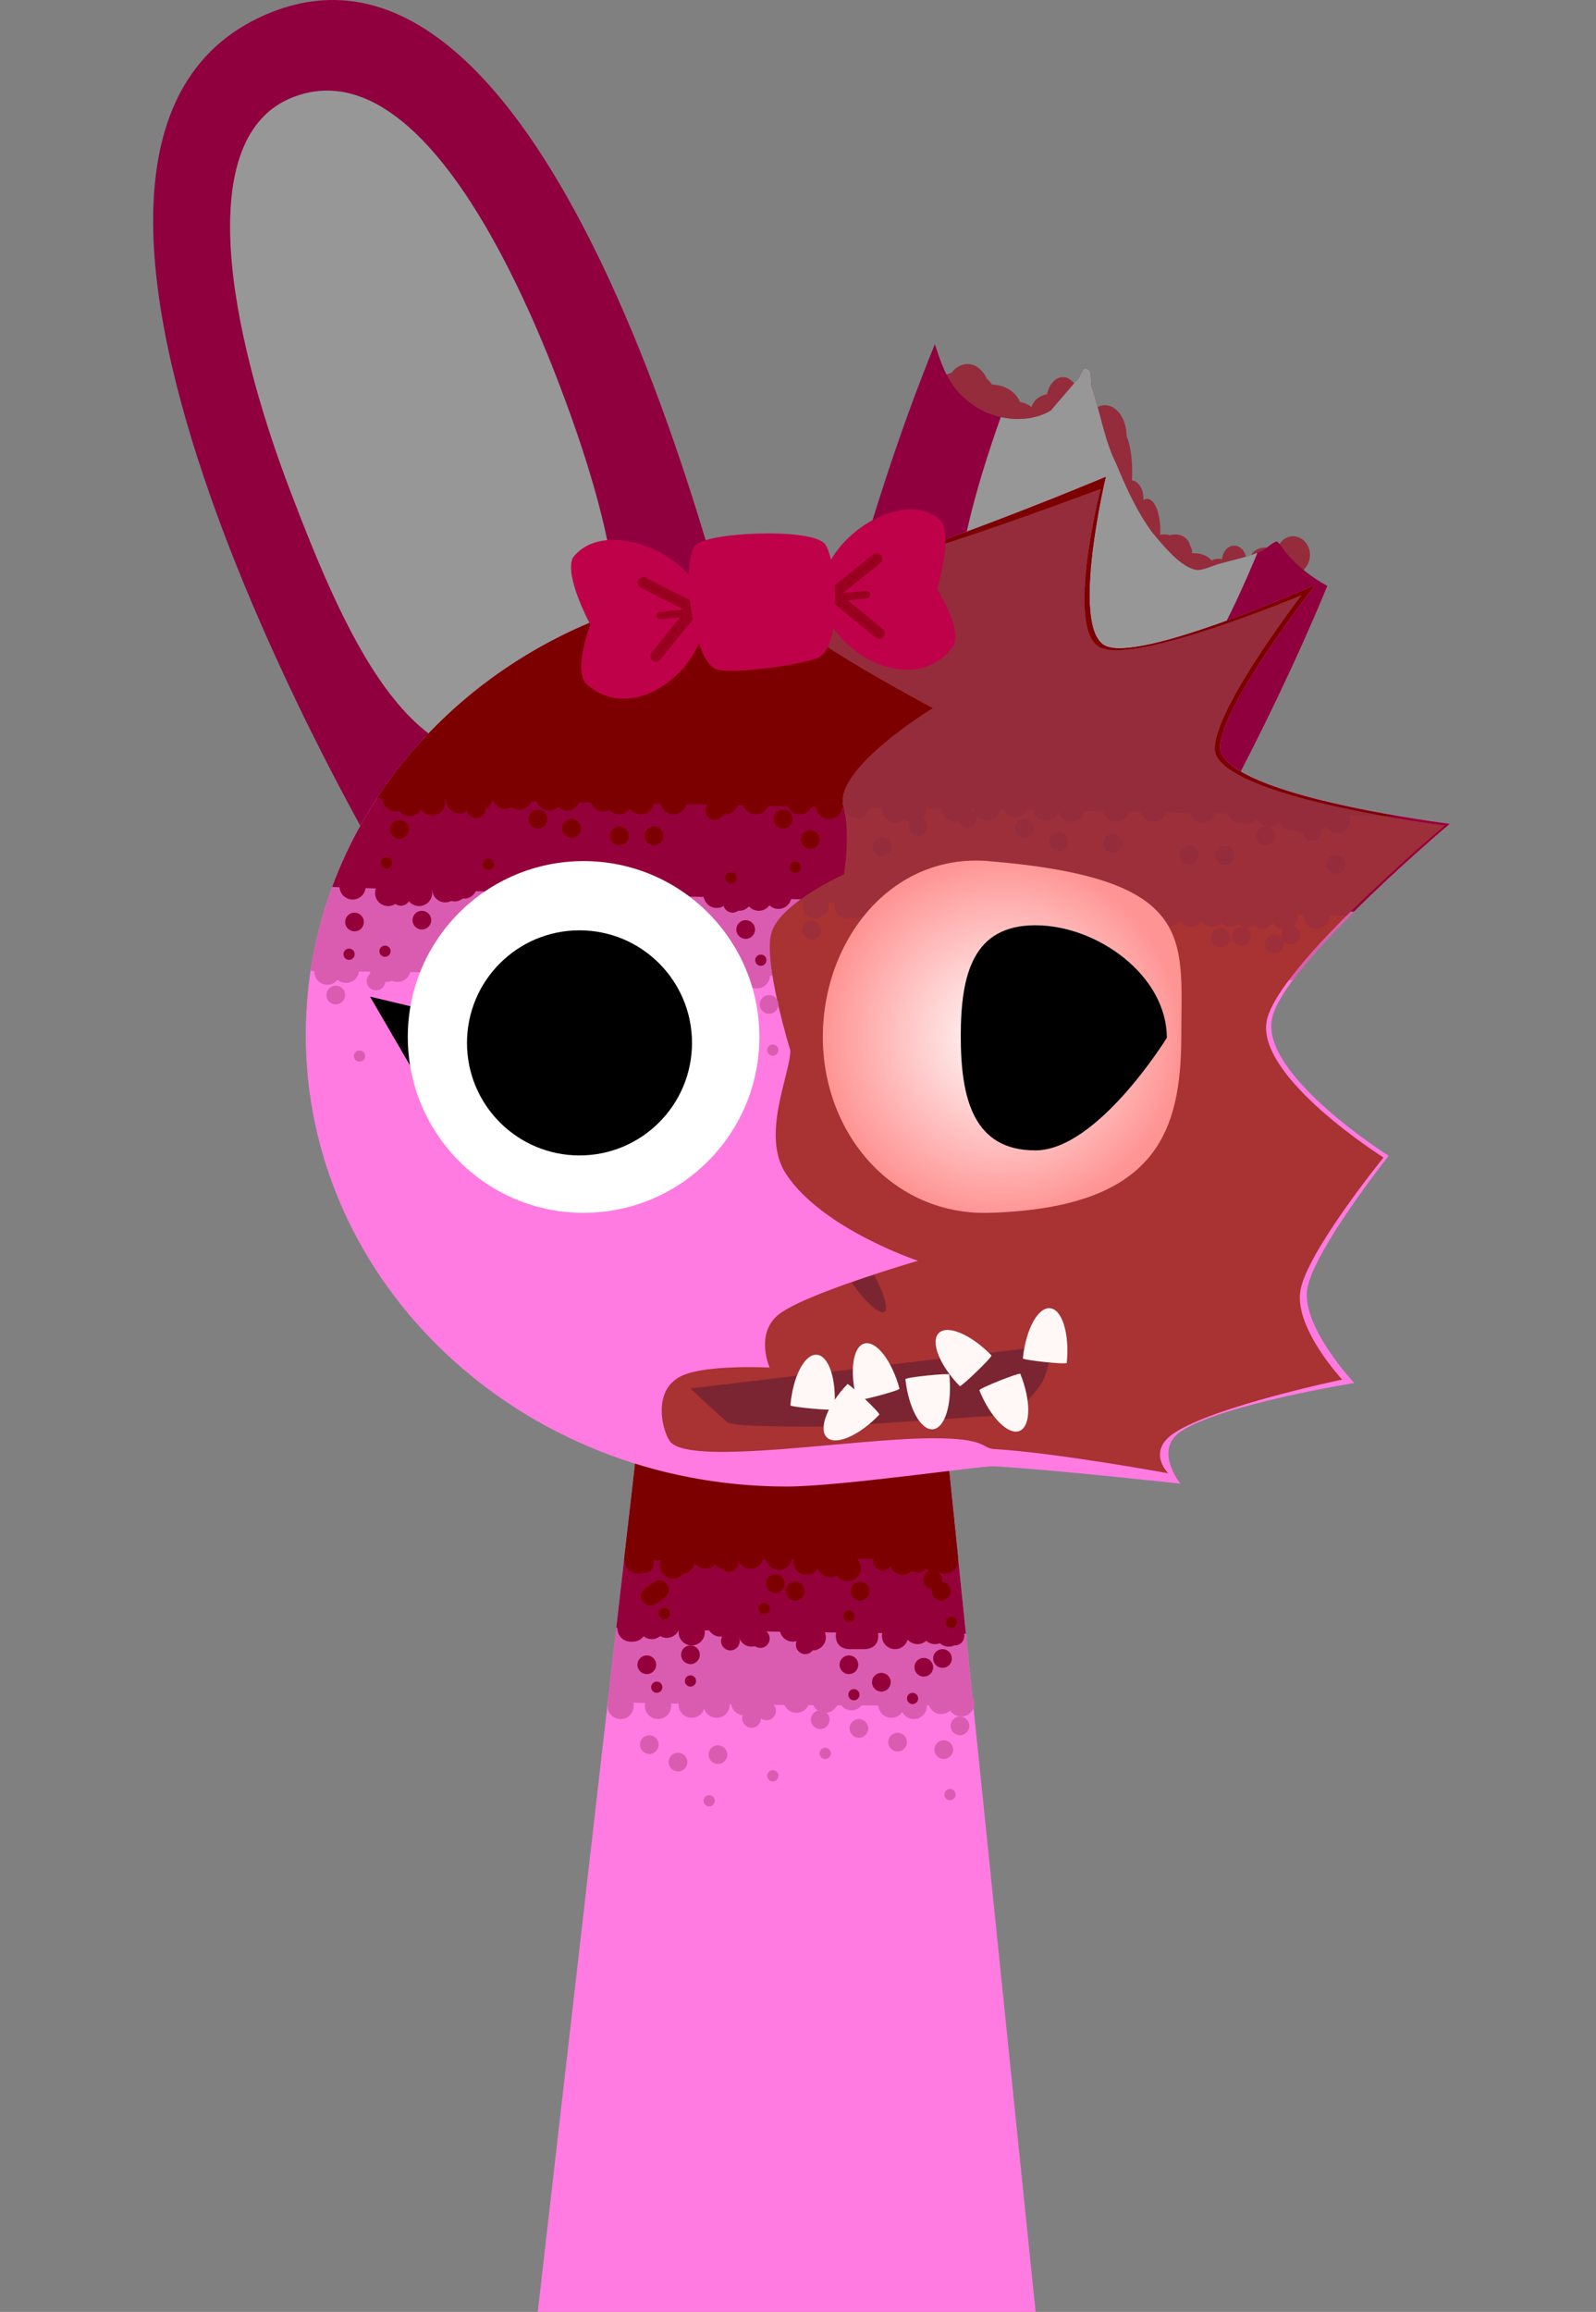 <svg version="1.1" xmlns="http://www.w3.org/2000/svg" xmlns:xlink="http://www.w3.org/1999/xlink" width="213.182" height="308.676" viewBox="0,0,213.182,308.676"><rect x="0" y="0" width="213.182" height="308.676" fill="#808080" stroke="none"/><defs><radialGradient cx="348.393" cy="148.819" r="23.961" gradientUnits="userSpaceOnUse" id="color-1"><stop offset="0" stop-color="#ffffff"/><stop offset="1" stop-color="#ff9494"/></radialGradient></defs><g transform="translate(-214.524,-10.397)"><g stroke-miterlimit="10"><path d="M214.524,306.613v-267.725c0,0 32.726,0 56.153,0c39.175,0 157.029,0 157.029,0v267.725z" fill="none" stroke="none" stroke-width="0" stroke-linecap="butt"/><g stroke-width="0" stroke-linecap="butt"><path d="M346.75,63c0,2.209 -1.343,4 -3,4c-1.657,0 -3,-1.791 -3,-4c0,-2.209 1.343,-4 3,-4c1.657,0 3,1.791 3,4z" fill="#942c3b" stroke="none"/><path d="M353.25,66.5c0,1.381 -1.455,2.5 -3.25,2.5c-1.795,0 -3.25,-1.119 -3.25,-2.5c0,-1.381 1.455,-2.5 3.25,-2.5c1.795,0 3.25,1.119 3.25,2.5z" fill="#942c3b" stroke="none"/><path d="M358.75,64.125c0,1.864 -1.007,3.375 -2.25,3.375c-1.243,0 -2.25,-1.511 -2.25,-3.375c0,-1.864 1.007,-3.375 2.25,-3.375c1.243,0 2.25,1.511 2.25,3.375z" fill="#942c3b" stroke="none"/><path d="M365.75,73.375c0,3.107 -0.728,5.625 -1.625,5.625c-0.897,0 -1.625,-2.518 -1.625,-5.625c0,-3.107 0.728,-5.625 1.625,-5.625c0.897,0 1.625,2.518 1.625,5.625z" fill="#942c3b" stroke="none"/><path d="M373.5,83.5c0,0.967 -0.895,1.75 -2,1.75c-1.105,0 -2,-0.783 -2,-1.75c0,-0.967 0.895,-1.75 2,-1.75c1.105,0 2,0.783 2,1.75z" fill="#942c3b" stroke="none"/><path d="M381,85.25c0,1.105 -0.728,2 -1.625,2c-0.897,0 -1.625,-0.895 -1.625,-2c0,-1.105 0.728,-2 1.625,-2c0.897,0 1.625,0.895 1.625,2z" fill="#942c3b" stroke="none"/><path d="M389.5,84.5c0,1.381 -1.007,2.5 -2.25,2.5c-1.243,0 -2.25,-1.119 -2.25,-2.5c0,-1.381 1.007,-2.5 2.25,-2.5c1.243,0 2.25,1.119 2.25,2.5z" fill="#942c3b" stroke="none"/><path d="M369.5,81.125c0,2.278 -0.783,4.125 -1.75,4.125c-0.967,0 -1.75,-1.847 -1.75,-4.125c0,-2.278 0.783,-4.125 1.75,-4.125c0.967,0 1.75,1.847 1.75,4.125z" fill="#942c3b" stroke="none"/><path d="M351,65.25c0,1.933 -1.791,3.5 -4,3.5c-2.209,0 -4,-1.567 -4,-3.5c0,-1.933 1.791,-3.5 4,-3.5c2.209,0 4,1.567 4,3.5z" fill="#942c3b" stroke="none"/><path d="M357.5,65.25c0,1.243 -1.175,2.25 -2.625,2.25c-1.45,0 -2.625,-1.007 -2.625,-2.25c0,-1.243 1.175,-2.25 2.625,-2.25c1.45,0 2.625,1.007 2.625,2.25z" fill="#942c3b" stroke="none"/><path d="M347.25,62.625c0,1.45 -1.847,2.625 -4.125,2.625c-2.278,0 -4.125,-1.175 -4.125,-2.625c0,-1.45 1.847,-2.625 4.125,-2.625c2.278,0 4.125,1.175 4.125,2.625z" fill="#942c3b" stroke="none"/><path d="M367.25,76.875c0,1.312 -0.783,2.375 -1.75,2.375c-0.967,0 -1.75,-1.063 -1.75,-2.375c0,-1.312 0.783,-2.375 1.75,-2.375c0.967,0 1.75,1.063 1.75,2.375z" fill="#942c3b" stroke="none"/><path d="M373.75,84.125c0,1.036 -1.007,1.875 -2.25,1.875c-1.243,0 -2.25,-0.839 -2.25,-1.875c0,-1.036 1.007,-1.875 2.25,-1.875c1.243,0 2.25,0.839 2.25,1.875z" fill="#942c3b" stroke="none"/><path d="M378.5,85.875c0,0.483 -0.56,0.875 -1.25,0.875c-0.69,0 -1.25,-0.392 -1.25,-0.875c0,-0.483 0.56,-0.875 1.25,-0.875c0.69,0 1.25,0.392 1.25,0.875z" fill="#942c3b" stroke="none"/><path d="M385.5,85.125c0,0.897 -0.895,1.625 -2,1.625c-1.105,0 -2,-0.728 -2,-1.625c0,-0.897 0.895,-1.625 2,-1.625c1.105,0 2,0.728 2,1.625z" fill="#942c3b" stroke="none"/><path d="M376.75,86.25c0,1.105 -1.231,2 -2.75,2c-1.519,0 -2.75,-0.895 -2.75,-2c0,-1.105 1.231,-2 2.75,-2c1.519,0 2.75,0.895 2.75,2z" fill="#942c3b" stroke="none"/><path d="M372.5,83.75c0,1.105 -1.119,2 -2.5,2c-1.381,0 -2.5,-0.895 -2.5,-2c0,-1.105 1.119,-2 2.5,-2c1.381,0 2.5,0.895 2.5,2z" fill="#942c3b" stroke="none"/><path d="M365,68.625c0,2.278 -1.287,4.125 -2.875,4.125c-1.588,0 -2.875,-1.847 -2.875,-4.125c0,-2.278 1.287,-4.125 2.875,-4.125c1.588,0 2.875,1.847 2.875,4.125z" fill="#942c3b" stroke="none"/><g><path d="M324.136,105.895c0,0 5.285,-25.089 15.261,-49.548c1.14,3.538 2.103,6.123 5.324,8.269c2.911,1.939 7.181,2.397 10.165,0.59c1.204,-1.399 2.385,-2.815 3.616,-4.189c0.398,-0.444 0.515,-1.529 1.099,-1.411c0.911,0.183 0.491,1.793 0.796,2.671c1.129,3.255 1.66,6.941 3.207,9.995c1.342,3.258 2.794,6.457 4.888,9.299c1.318,1.517 3.683,4.573 5.827,4.916c0.783,0.125 2.227,-0.589 2.998,-0.801c1.926,-0.53 3.939,-0.939 5.772,-1.735c0.378,-0.164 1.652,-1.317 1.998,-1.253c0.212,0.039 0.978,1.225 1.158,1.434c1.705,1.986 3.489,3.357 5.574,4.489c-8.785,21.254 -19.081,38.466 -19.081,38.466z" fill="#90003f" stroke="#000000"/><path d="M350.299,109.912c-12.16,-5.556 -9.08,-24.24 -2.099,-43.83c2.29,0.514 4.757,0.292 6.687,-0.877c1.204,-1.399 2.385,-2.815 3.616,-4.189c0.398,-0.444 0.515,-1.529 1.099,-1.411c0.911,0.183 0.491,1.793 0.796,2.671c1.129,3.255 1.66,6.941 3.207,9.995c1.342,3.258 2.794,6.457 4.888,9.299c1.318,1.517 3.683,4.573 5.827,4.916c0.783,0.125 2.227,-0.589 2.998,-0.801c1.717,-0.472 3.503,-0.849 5.17,-1.489c-7.38,17.805 -16.586,32.844 -32.188,25.716z" fill="#979797" stroke="none"/></g></g><g stroke-linecap="butt"><path d="M286.352,319.072l15.143,-131.842l37.783,-0.158l13.574,132z" fill="#ff7be1" stroke="#000000" stroke-width="0"/><path d="M295.718,237.525c2.157,-18.781 5.777,-50.295 5.777,-50.295l37.783,-0.158c0,0 3.289,31.986 5.237,50.926c0.03,0.288 -48.851,0.001 -48.797,-0.473z" fill="#da5cb1" stroke="#000000" stroke-width="0"/><path d="M296.843,227.732c1.862,-16.208 4.652,-40.502 4.652,-40.502l37.783,-0.158c0,0 2.567,24.968 4.262,41.449c0.012,0.117 -46.732,-0.49 -46.697,-0.79z" fill="#940039" stroke="#000000" stroke-width="0"/><path d="M297.879,218.707c1.545,-13.452 3.615,-31.477 3.615,-31.477l37.783,-0.158c0,0 1.834,17.839 3.209,31.205c0.022,0.217 -44.626,0.592 -44.607,0.43z" fill="#7c0000" stroke="#000000" stroke-width="0"/><path d="M301.833,219.167c0,0.69 -0.56,1.25 -1.25,1.25c-0.08,0 -0.158,-0.008 -0.234,-0.022c-0.187,0.068 -0.389,0.105 -0.599,0.105c-0.967,0 -1.75,-0.783 -1.75,-1.75c0,-0.967 0.783,-1.75 1.75,-1.75c0.79,0 1.458,0.524 1.675,1.243c0.251,0.229 0.408,0.558 0.408,0.924z" fill="#7c0000" stroke="none" stroke-width="0.5"/><path d="M339,222.833c0,-0.086 0.009,-0.17 0.025,-0.251c-0.663,-0.03 -1.192,-0.578 -1.192,-1.249c0,-0.54 0.342,-0.999 0.821,-1.174c-0.147,-0.071 -0.283,-0.163 -0.404,-0.271c-0.31,0.277 -0.718,0.446 -1.167,0.446c-0.275,0 -0.534,-0.063 -0.766,-0.176c-0.316,0.315 -0.753,0.509 -1.234,0.509c-0.747,0 -1.384,-0.468 -1.636,-1.126c-0.225,0.328 -0.603,0.543 -1.031,0.543c-0.69,0 -1.25,-0.56 -1.25,-1.25c0,-0.69 0.56,-1.25 1.25,-1.25c0.456,0 0.855,0.244 1.073,0.609c0.276,-0.605 0.885,-1.025 1.593,-1.025c0.275,0 0.534,0.063 0.766,0.176c0.316,-0.315 0.753,-0.509 1.234,-0.509c0.448,0 0.857,0.169 1.167,0.446c0.31,-0.277 0.718,-0.446 1.167,-0.446c0.315,0 0.611,0.083 0.867,0.229c0.148,-0.041 0.305,-0.063 0.466,-0.063c0.967,0 1.75,0.783 1.75,1.75c0,0.967 -0.783,1.75 -1.75,1.75c-0.315,0 -0.611,-0.083 -0.867,-0.229c-0.034,0.009 -0.068,0.018 -0.103,0.025c0.334,0.224 0.553,0.606 0.553,1.038c0,0.086 -0.009,0.17 -0.025,0.251c0.663,0.03 1.192,0.578 1.192,1.249c0,0.69 -0.56,1.25 -1.25,1.25c-0.69,0 -1.25,-0.56 -1.25,-1.25z" fill="#7c0000" stroke="none" stroke-width="0.5"/><path d="M320.5,218.917c0,-0.967 0.783,-1.75 1.75,-1.75c0.772,0 1.427,0.5 1.66,1.193c0.305,-0.515 0.866,-0.86 1.507,-0.86c0.594,0 1.118,0.296 1.435,0.748c0.263,-0.157 0.57,-0.248 0.898,-0.248c0.967,0 1.75,0.783 1.75,1.75c0,0.967 -0.783,1.75 -1.75,1.75c-0.594,0 -1.118,-0.296 -1.435,-0.748c-0.263,0.157 -0.57,0.248 -0.898,0.248c-0.772,0 -1.427,-0.5 -1.66,-1.193c-0.028,0.047 -0.058,0.093 -0.09,0.138c-0.318,0.438 -0.834,0.722 -1.417,0.722c-0.967,0 -1.75,-0.783 -1.75,-1.75z" fill="#7c0000" stroke="none" stroke-width="0.5"/><path d="M316.833,218.25c0,-0.967 0.783,-1.75 1.75,-1.75c0.967,0 1.75,0.783 1.75,1.75c0,0.967 -0.783,1.75 -1.75,1.75c-0.967,0 -1.75,-0.783 -1.75,-1.75z" fill="#7c0000" stroke="none" stroke-width="0.5"/><path d="M313.167,219c0,0.69 -0.56,1.25 -1.25,1.25c-0.381,0 -0.723,-0.171 -0.952,-0.44c-0.375,-0.061 -0.71,-0.242 -0.965,-0.502c-0.318,0.324 -0.76,0.525 -1.25,0.525c-0.601,0 -1.131,-0.303 -1.446,-0.764c-0.136,0.736 -0.732,1.311 -1.48,1.414c-0.029,0.029 -0.059,0.057 -0.09,0.084c-0.321,0.367 -0.792,0.599 -1.318,0.599c-0.967,0 -1.75,-0.783 -1.75,-1.75c0,-0.526 0.232,-0.997 0.599,-1.318c0.271,-0.31 0.649,-0.523 1.077,-0.582c0.317,-0.319 0.756,-0.517 1.241,-0.517c0.601,0 1.131,0.303 1.446,0.764c0.15,-0.814 0.864,-1.43 1.721,-1.43c0.49,0 0.932,0.201 1.25,0.525c0.318,-0.324 0.76,-0.525 1.25,-0.525c0.967,0 1.75,0.783 1.75,1.75c0,0.088 -0.007,0.175 -0.019,0.26c0.021,0.033 0.04,0.067 0.057,0.103c-0.025,-0.117 -0.038,-0.239 -0.038,-0.363c0,-0.967 0.783,-1.75 1.75,-1.75c0.967,0 1.75,0.783 1.75,1.75c0,0.967 -0.783,1.75 -1.75,1.75c-0.714,0 -1.329,-0.428 -1.601,-1.041c0.011,0.068 0.017,0.137 0.017,0.208z" fill="#7c0000" stroke="none" stroke-width="0.5"/><path d="M298.917,229.583c-0.026,0 -0.051,-0.001 -0.076,-0.002c-0.03,0.002 -0.06,0.002 -0.09,0.002c-0.967,0 -1.75,-0.783 -1.75,-1.75c0,-0.967 0.783,-1.75 1.75,-1.75c0.056,0 0.112,0.003 0.167,0.008c0.055,-0.005 0.11,-0.008 0.167,-0.008c0.412,0 0.791,0.142 1.09,0.38c0.319,-0.433 0.832,-0.714 1.41,-0.714c0.321,0 0.622,0.087 0.881,0.238c0.303,-0.252 0.693,-0.404 1.119,-0.404c0.967,0 1.75,0.783 1.75,1.75c0,0.109 -0.01,0.215 -0.029,0.318c0.266,-0.628 0.888,-1.068 1.612,-1.068c0.967,0 1.75,0.783 1.75,1.75c0,0.967 -0.783,1.75 -1.75,1.75c-0.967,0 -1.75,-0.783 -1.75,-1.75c0,-0.109 0.01,-0.215 0.029,-0.318c-0.266,0.628 -0.888,1.068 -1.612,1.068c-0.321,0 -0.622,-0.087 -0.881,-0.238c-0.303,0.252 -0.693,0.404 -1.119,0.404c-0.412,0 -0.791,-0.142 -1.09,-0.381c-0.319,0.433 -0.832,0.714 -1.41,0.714c-0.03,0 -0.06,-0.001 -0.09,-0.002c-0.025,0.002 -0.051,0.002 -0.076,0.002z" fill="#940039" stroke="none" stroke-width="0.5"/><path d="M317.333,229.167c0,0.69 -0.56,1.25 -1.25,1.25c-0.266,0 -0.513,-0.083 -0.716,-0.225c-0.144,0.038 -0.295,0.059 -0.451,0.059c-0.534,0 -1.012,-0.239 -1.333,-0.616c-0.182,-0.214 -0.314,-0.473 -0.376,-0.757c-0.016,-0.003 -0.031,-0.007 -0.047,-0.011c0.11,0.186 0.173,0.403 0.173,0.635c0,0.69 -0.56,1.25 -1.25,1.25c-0.69,0 -1.25,-0.56 -1.25,-1.25c0,-0.217 0.055,-0.421 0.153,-0.599c-0.077,0.01 -0.156,0.016 -0.236,0.016c-0.967,0 -1.75,-0.783 -1.75,-1.75c0,-0.967 0.783,-1.75 1.75,-1.75c0.583,0 1.099,0.285 1.417,0.722c0.318,-0.438 0.834,-0.722 1.417,-0.722c0.837,0 1.537,0.588 1.709,1.374c0.633,0.139 1.137,0.619 1.31,1.239c0.431,0.197 0.731,0.632 0.731,1.137zM312.167,228.194c-0.014,0.019 -0.028,0.038 -0.043,0.056c0.03,0.001 0.06,0.003 0.09,0.006c-0.016,-0.02 -0.032,-0.041 -0.048,-0.062z" fill="#940039" stroke="none" stroke-width="0.5"/><path d="M320.833,230c0,-0.176 0.036,-0.343 0.102,-0.495c-0.164,0.051 -0.338,0.078 -0.518,0.078c-0.967,0 -1.75,-0.783 -1.75,-1.75c0,-0.967 0.783,-1.75 1.75,-1.75c0.862,0 1.578,0.623 1.723,1.443c0.272,-0.175 0.596,-0.276 0.944,-0.276c0.967,0 1.75,0.783 1.75,1.75c0,0.966 -0.783,1.75 -1.75,1.75c-0.228,0.304 -0.591,0.5 -1,0.5c-0.69,0 -1.25,-0.56 -1.25,-1.25z" fill="#940039" stroke="none" stroke-width="0.5"/><path d="M330.083,226.583c0.967,0 1.75,0.783 1.75,1.75c0,0.078 -0.005,0.155 -0.015,0.23c0.01,0.085 0.015,0.175 0.015,0.27c0,1.75 -1.75,1.75 -1.75,1.75h-2.167c0,0 -1.75,0 -1.75,-1.75c0,-1.75 1.75,-1.75 1.75,-1.75h0.942c0.316,-0.309 0.748,-0.5 1.225,-0.5z" fill="#940039" stroke="none" stroke-width="0.5"/><path d="M343.333,228.833c0,0.69 -0.56,1.25 -1.25,1.25c-0.027,0 -0.055,-0.001 -0.082,-0.003c-0.228,0.109 -0.483,0.169 -0.752,0.169c-0.455,0 -0.87,-0.174 -1.181,-0.459c-0.202,0.081 -0.422,0.126 -0.652,0.126c-0.448,0 -0.857,-0.169 -1.167,-0.446c-0.31,0.277 -0.718,0.446 -1.167,0.446c-0.526,0 -0.997,-0.232 -1.318,-0.599c-0.21,0.731 -0.884,1.265 -1.682,1.265c-0.967,0 -1.75,-0.783 -1.75,-1.75c0,-0.967 0.783,-1.75 1.75,-1.75c0.526,0 0.997,0.232 1.318,0.599c0.21,-0.731 0.884,-1.265 1.682,-1.265c0.448,0 0.857,0.169 1.167,0.446c0.31,-0.277 0.718,-0.446 1.167,-0.446c0.455,0 0.87,0.174 1.181,0.459c0.202,-0.081 0.422,-0.126 0.652,-0.126c0.746,0 1.383,0.467 1.635,1.124c0.274,0.229 0.449,0.574 0.449,0.959z" fill="#940039" stroke="none" stroke-width="0.5"/><path d="M295.667,238.167c0,-0.967 0.783,-1.75 1.75,-1.75c0.967,0 1.75,0.783 1.75,1.75c0,0.967 -0.783,1.75 -1.75,1.75c-0.967,0 -1.75,-0.783 -1.75,-1.75z" fill="#da5cb1" stroke="none" stroke-width="0.5"/><path d="M300.667,238.167c0,-0.967 0.783,-1.75 1.75,-1.75c0.967,0 1.75,0.783 1.75,1.75c0,0.967 -0.783,1.75 -1.75,1.75c-0.967,0 -1.75,-0.783 -1.75,-1.75z" fill="#da5cb1" stroke="none" stroke-width="0.5"/><path d="M310.25,236.25c0.967,0 1.75,0.783 1.75,1.75c0,0.967 -0.783,1.75 -1.75,1.75c-0.78,0 -1.441,-0.51 -1.667,-1.215c-0.226,0.705 -0.887,1.215 -1.667,1.215c-0.967,0 -1.75,-0.783 -1.75,-1.75c0,-0.967 0.783,-1.75 1.75,-1.75c0.78,0 1.441,0.51 1.667,1.215c0.226,-0.705 0.887,-1.215 1.667,-1.215z" fill="#da5cb1" stroke="none" stroke-width="0.5"/><path d="M318.167,238.833c0,0.69 -0.56,1.25 -1.25,1.25c-0.281,0 -0.541,-0.093 -0.75,-0.25c-0,0.69 -0.56,1.25 -1.25,1.25c-0.69,0 -1.25,-0.56 -1.25,-1.25c0,-0.149 0.026,-0.293 0.074,-0.425c-0.884,-0.088 -1.574,-0.834 -1.574,-1.741c0,-0.967 0.783,-1.75 1.75,-1.75c0.202,0 0.396,0.034 0.576,0.097c0.268,-0.167 0.585,-0.264 0.924,-0.264c0.967,0 1.75,0.783 1.75,1.75c0,0.036 -0.001,0.072 -0.003,0.108c0.572,0.115 1.003,0.62 1.003,1.226z" fill="#da5cb1" stroke="none" stroke-width="0.5"/><path d="M319.167,237.333c0,-0.967 0.783,-1.75 1.75,-1.75c0.967,0 1.75,0.783 1.75,1.75c0,0.967 -0.783,1.75 -1.75,1.75c-0.967,0 -1.75,-0.783 -1.75,-1.75z" fill="#da5cb1" stroke="none" stroke-width="0.5"/><path d="M322.833,240c0,-0.585 0.401,-1.075 0.943,-1.212c-0.468,-0.314 -0.777,-0.848 -0.777,-1.455c0,-0.967 0.783,-1.75 1.75,-1.75c0.967,0 1.75,0.783 1.75,1.75c0,0.908 -0.691,1.654 -1.576,1.741c0.252,0.229 0.409,0.558 0.409,0.925c0,0.69 -0.56,1.25 -1.25,1.25c-0.69,0 -1.25,-0.56 -1.25,-1.25z" fill="#da5cb1" stroke="none" stroke-width="0.5"/><path d="M326.5,237c0,-0.967 0.783,-1.75 1.75,-1.75c0.967,0 1.75,0.783 1.75,1.75c0,0.967 -0.783,1.75 -1.75,1.75c-0.967,0 -1.75,-0.783 -1.75,-1.75z" fill="#da5cb1" stroke="none" stroke-width="0.5"/><path d="M336.583,236.417c0.967,0 1.75,0.783 1.75,1.75c0,0.967 -0.783,1.75 -1.75,1.75c-0.673,0 -1.257,-0.38 -1.55,-0.937c-0.315,0.465 -0.847,0.77 -1.45,0.77c-0.967,0 -1.75,-0.783 -1.75,-1.75c0,-0.967 0.783,-1.75 1.75,-1.75c0.673,0 1.257,0.38 1.55,0.937c0.315,-0.465 0.847,-0.77 1.45,-0.77z" fill="#da5cb1" stroke="none" stroke-width="0.5"/><path d="M342.917,236.083c0.967,0 1.75,0.783 1.75,1.75c0,0.967 -0.783,1.75 -1.75,1.75c-0.618,0 -1.161,-0.32 -1.473,-0.804c-0.313,0.292 -0.733,0.471 -1.194,0.471c-0.967,0 -1.75,-0.783 -1.75,-1.75c0,-0.967 0.783,-1.75 1.75,-1.75c0.618,0 1.161,0.32 1.473,0.804c0.313,-0.292 0.733,-0.471 1.194,-0.471z" fill="#da5cb1" stroke="none" stroke-width="0.5"/><path d="M303.601,221.94c0.727,1.017 -0.291,1.744 -0.291,1.744l-1.167,0.833c0,0 -1.017,0.727 -1.744,-0.291c-0.727,-1.017 0.291,-1.744 0.291,-1.744l1.167,-0.833c0,0 1.017,-0.727 1.744,0.291z" fill="#7c0000" stroke="none" stroke-width="0.5"/><path d="M316.833,221.833c0,-0.69 0.56,-1.25 1.25,-1.25c0.69,0 1.25,0.56 1.25,1.25c0,0.69 -0.56,1.25 -1.25,1.25c-0.69,0 -1.25,-0.56 -1.25,-1.25z" fill="#7c0000" stroke="none" stroke-width="0.5"/><path d="M319.5,222.833c0,-0.69 0.56,-1.25 1.25,-1.25c0.69,0 1.25,0.56 1.25,1.25c0,0.69 -0.56,1.25 -1.25,1.25c-0.69,0 -1.25,-0.56 -1.25,-1.25z" fill="#7c0000" stroke="none" stroke-width="0.5"/><path d="M328.167,222.833c0,-0.69 0.56,-1.25 1.25,-1.25c0.69,0 1.25,0.56 1.25,1.25c0,0.69 -0.56,1.25 -1.25,1.25c-0.69,0 -1.25,-0.56 -1.25,-1.25z" fill="#7c0000" stroke="none" stroke-width="0.5"/><path d="M299.667,232.667c0,-0.69 0.56,-1.25 1.25,-1.25c0.69,0 1.25,0.56 1.25,1.25c0,0.69 -0.56,1.25 -1.25,1.25c-0.69,0 -1.25,-0.56 -1.25,-1.25z" fill="#940039" stroke="none" stroke-width="0.5"/><path d="M305.5,231.333c0,-0.69 0.56,-1.25 1.25,-1.25c0.69,0 1.25,0.56 1.25,1.25c0,0.69 -0.56,1.25 -1.25,1.25c-0.69,0 -1.25,-0.56 -1.25,-1.25z" fill="#940039" stroke="none" stroke-width="0.5"/><path d="M336.667,233c0,-0.69 0.56,-1.25 1.25,-1.25c0.69,0 1.25,0.56 1.25,1.25c0,0.69 -0.56,1.25 -1.25,1.25c-0.69,0 -1.25,-0.56 -1.25,-1.25z" fill="#940039" stroke="none" stroke-width="0.5"/><path d="M339.167,231.833c0,-0.69 0.56,-1.25 1.25,-1.25c0.69,0 1.25,0.56 1.25,1.25c0,0.69 -0.56,1.25 -1.25,1.25c-0.69,0 -1.25,-0.56 -1.25,-1.25z" fill="#940039" stroke="none" stroke-width="0.5"/><path d="M326.667,232.667c0,-0.69 0.56,-1.25 1.25,-1.25c0.69,0 1.25,0.56 1.25,1.25c0,0.69 -0.56,1.25 -1.25,1.25c-0.69,0 -1.25,-0.56 -1.25,-1.25z" fill="#940039" stroke="none" stroke-width="0.5"/><path d="M331,235c0,-0.69 0.56,-1.25 1.25,-1.25c0.69,0 1.25,0.56 1.25,1.25c0,0.69 -0.56,1.25 -1.25,1.25c-0.69,0 -1.25,-0.56 -1.25,-1.25z" fill="#940039" stroke="none" stroke-width="0.5"/><path d="M300,243.333c0,-0.69 0.56,-1.25 1.25,-1.25c0.69,0 1.25,0.56 1.25,1.25c0,0.69 -0.56,1.25 -1.25,1.25c-0.69,0 -1.25,-0.56 -1.25,-1.25z" fill="#da5cb1" stroke="none" stroke-width="0.5"/><path d="M303.833,245.667c0,-0.69 0.56,-1.25 1.25,-1.25c0.69,0 1.25,0.56 1.25,1.25c0,0.69 -0.56,1.25 -1.25,1.25c-0.69,0 -1.25,-0.56 -1.25,-1.25z" fill="#da5cb1" stroke="none" stroke-width="0.5"/><path d="M309.167,244.667c0,-0.69 0.56,-1.25 1.25,-1.25c0.69,0 1.25,0.56 1.25,1.25c0,0.69 -0.56,1.25 -1.25,1.25c-0.69,0 -1.25,-0.56 -1.25,-1.25z" fill="#da5cb1" stroke="none" stroke-width="0.5"/><path d="M328,241.167c0,-0.69 0.56,-1.25 1.25,-1.25c0.69,0 1.25,0.56 1.25,1.25c0,0.69 -0.56,1.25 -1.25,1.25c-0.69,0 -1.25,-0.56 -1.25,-1.25z" fill="#da5cb1" stroke="none" stroke-width="0.5"/><path d="M333.167,243c0,-0.69 0.56,-1.25 1.25,-1.25c0.69,0 1.25,0.56 1.25,1.25c0,0.69 -0.56,1.25 -1.25,1.25c-0.69,0 -1.25,-0.56 -1.25,-1.25z" fill="#da5cb1" stroke="none" stroke-width="0.5"/><path d="M339.333,244c0,-0.69 0.56,-1.25 1.25,-1.25c0.69,0 1.25,0.56 1.25,1.25c0,0.69 -0.56,1.25 -1.25,1.25c-0.69,0 -1.25,-0.56 -1.25,-1.25z" fill="#da5cb1" stroke="none" stroke-width="0.5"/><path d="M341.5,240.833c0,-0.69 0.56,-1.25 1.25,-1.25c0.69,0 1.25,0.56 1.25,1.25c0,0.69 -0.56,1.25 -1.25,1.25c-0.69,0 -1.25,-0.56 -1.25,-1.25z" fill="#da5cb1" stroke="none" stroke-width="0.5"/><path d="M302.5,225.833c0,-0.414 0.336,-0.75 0.75,-0.75c0.414,0 0.75,0.336 0.75,0.75c0,0.414 -0.336,0.75 -0.75,0.75c-0.414,0 -0.75,-0.336 -0.75,-0.75z" fill="#7c0000" stroke="none" stroke-width="0.5"/><path d="M315.833,225.167c0,-0.414 0.336,-0.75 0.75,-0.75c0.414,0 0.75,0.336 0.75,0.75c0,0.414 -0.336,0.75 -0.75,0.75c-0.414,0 -0.75,-0.336 -0.75,-0.75z" fill="#7c0000" stroke="none" stroke-width="0.5"/><path d="M327.167,226.167c0,-0.414 0.336,-0.75 0.75,-0.75c0.414,0 0.75,0.336 0.75,0.75c0,0.414 -0.336,0.75 -0.75,0.75c-0.414,0 -0.75,-0.336 -0.75,-0.75z" fill="#7c0000" stroke="none" stroke-width="0.5"/><path d="M340.833,227c0,-0.414 0.336,-0.75 0.75,-0.75c0.414,0 0.75,0.336 0.75,0.75c0,0.414 -0.336,0.75 -0.75,0.75c-0.414,0 -0.75,-0.336 -0.75,-0.75z" fill="#7c0000" stroke="none" stroke-width="0.5"/><path d="M301.5,235.667c0,-0.414 0.336,-0.75 0.75,-0.75c0.414,0 0.75,0.336 0.75,0.75c0,0.414 -0.336,0.75 -0.75,0.75c-0.414,0 -0.75,-0.336 -0.75,-0.75z" fill="#940039" stroke="none" stroke-width="0.5"/><path d="M306,234.833c0,-0.414 0.336,-0.75 0.75,-0.75c0.414,0 0.75,0.336 0.75,0.75c0,0.414 -0.336,0.75 -0.75,0.75c-0.414,0 -0.75,-0.336 -0.75,-0.75z" fill="#940039" stroke="none" stroke-width="0.5"/><path d="M327.833,236.667c0,-0.414 0.336,-0.75 0.75,-0.75c0.414,0 0.75,0.336 0.75,0.75c0,0.414 -0.336,0.75 -0.75,0.75c-0.414,0 -0.75,-0.336 -0.75,-0.75z" fill="#940039" stroke="none" stroke-width="0.5"/><path d="M335.667,237.167c0,-0.414 0.336,-0.75 0.75,-0.75c0.414,0 0.75,0.336 0.75,0.75c0,0.414 -0.336,0.75 -0.75,0.75c-0.414,0 -0.75,-0.336 -0.75,-0.75z" fill="#940039" stroke="none" stroke-width="0.5"/><path d="M308.5,250.833c0,-0.414 0.336,-0.75 0.75,-0.75c0.414,0 0.75,0.336 0.75,0.75c0,0.414 -0.336,0.75 -0.75,0.75c-0.414,0 -0.75,-0.336 -0.75,-0.75z" fill="#da5cb1" stroke="none" stroke-width="0.5"/><path d="M317,247.5c0,-0.414 0.336,-0.75 0.75,-0.75c0.414,0 0.75,0.336 0.75,0.75c0,0.414 -0.336,0.75 -0.75,0.75c-0.414,0 -0.75,-0.336 -0.75,-0.75z" fill="#da5cb1" stroke="none" stroke-width="0.5"/><path d="M324,244.5c0,-0.414 0.336,-0.75 0.75,-0.75c0.414,0 0.75,0.336 0.75,0.75c0,0.414 -0.336,0.75 -0.75,0.75c-0.414,0 -0.75,-0.336 -0.75,-0.75z" fill="#da5cb1" stroke="none" stroke-width="0.5"/><path d="M340.667,250c0,-0.414 0.336,-0.75 0.75,-0.75c0.414,0 0.75,0.336 0.75,0.75c0,0.414 -0.336,0.75 -0.75,0.75c-0.414,0 -0.75,-0.336 -0.75,-0.75z" fill="#da5cb1" stroke="none" stroke-width="0.5"/></g><g stroke-width="0"><path d="M266.3,127.087c0,0 -57.805,-96.636 -16.354,-114.71c41.451,-18.073 64.956,93.518 64.956,93.518" fill="#90003f" stroke="#000000" stroke-linecap="round"/><path d="M289.305,61.922c8.004,21.046 12.454,42.042 -0.565,47.99c-18.047,8.245 -27.536,-13.167 -35.54,-34.214c-8.004,-21.046 -13.133,-47.172 0.565,-52.367c14.657,-5.558 27.536,17.544 35.54,38.59z" fill="#979797" stroke="none" stroke-linecap="butt"/></g><path d="" fill="none" stroke="#000000" stroke-width="0" stroke-linecap="round"/><g><path d="M255.365,148.572c0,-33.302 28.76,-60.298 64.237,-60.298c8.821,0 42.615,-14.199 42.615,-14.199c0,0 -4.792,20.103 -0.098,22.527c4.625,2.389 28.057,-8.088 28.057,-8.088c0,0 -14.661,18.748 -12.453,22.657c3.325,5.884 30.461,9.213 30.461,9.213c0,0 -22.435,18.847 -23.777,26.124c-1.382,7.493 15.603,18.206 15.603,18.206c0,0 -10.104,12.729 -10.88,17.846c-0.757,4.992 6.279,12.49 6.279,12.49c0,0 -17.848,2.887 -23.157,6.467c-3.703,2.497 -0.061,6.97 -0.061,6.97c0,0 -16.734,-1.845 -24.874,-2.317c-1.697,-0.098 -20.495,2.701 -27.715,2.701c-35.477,0 -64.237,-26.996 -64.237,-60.298z" fill="#ff7be1" stroke="#000000" stroke-width="0" stroke-linecap="butt"/><path d="M256.003,140.038c4.416,-29.26 31.208,-51.764 63.599,-51.764c8.821,0 42.615,-14.199 42.615,-14.199c0,0 -4.792,20.103 -0.098,22.527c4.625,2.389 28.057,-8.088 28.057,-8.088c0,0 -14.661,18.748 -12.453,22.657c3.325,5.884 30.461,9.213 30.461,9.213c0,0 -14.669,12.323 -20.993,20.887c-0.111,0.151 -131.191,-1.202 -131.187,-1.233z" fill="#da5cb1" stroke="#000000" stroke-width="0" stroke-linecap="butt"/><path d="M258.897,128.804c8.718,-23.593 32.604,-40.53 60.705,-40.53c8.821,0 42.615,-14.199 42.615,-14.199c0,0 -4.792,20.103 -0.098,22.527c4.625,2.389 28.057,-8.088 28.057,-8.088c0,0 -14.661,18.748 -12.453,22.657c3.325,5.884 30.461,9.213 30.461,9.213c0,0 -6.57,5.519 -12.811,11.737c-0.129,0.128 -136.566,-3.071 -136.476,-3.317z" fill="#940039" stroke="#000000" stroke-width="0" stroke-linecap="butt"/><path d="M264.905,116.937c11.314,-17.201 31.58,-28.663 54.697,-28.663c8.821,0 42.615,-14.199 42.615,-14.199c0,0 -4.792,20.103 -0.098,22.527c4.625,2.389 28.057,-8.088 28.057,-8.088c0,0 -14.661,18.748 -12.453,22.657c2.235,3.956 14.983,6.757 23.262,8.167c2.329,0.397 -136.134,-2.319 -136.08,-2.401z" fill="#7c0000" stroke="#000000" stroke-width="0" stroke-linecap="butt"/><path d="M319.602,88.274c8.821,0 41.924,-12.586 41.924,-12.586c0,0 -4.792,18.721 -0.098,21.145c4.625,2.389 26.905,-6.936 26.905,-6.936c0,0 -13.51,17.597 -11.301,21.505c3.325,5.884 30.461,9.213 30.461,9.213c0,0 -22.435,18.847 -23.777,26.124c-1.382,7.493 15.603,18.206 15.603,18.206c0,0 -10.334,12.729 -11.11,17.846c-0.757,4.992 5.588,11.799 5.588,11.799c0,0 -17.157,3.578 -22.466,7.158c-3.703,2.497 -0.752,5.358 -0.752,5.358c0,0 -15.122,-2.766 -23.261,-3.238c-1.697,-0.098 -0.916,-1.445 -8.136,-1.445c-10.458,0 -31.842,3.692 -35.035,0.575c-0.951,-0.928 -2.876,-7.051 1.603,-8.981c3.4,-1.465 11.577,-1.026 11.577,-1.026c0,0 -1.906,-4.275 0.975,-6.893c3.095,-2.812 18.842,-7.367 18.842,-7.367c0,0 -12.769,-4.232 -17.618,-11.577c-3.423,-5.186 0.567,-13.31 0.567,-16.506c0,0 -3.69,-11.904 -2.513,-15.756c1.214,-3.976 9.689,-7.741 9.689,-7.741c0,0 0.915,-5.711 -0.068,-9.004c-1.496,-5.011 11.967,-13.209 11.967,-13.209c0,0 -31.8,-16.661 -19.564,-16.661z" fill="#a93232" stroke="#000000" stroke-width="0" stroke-linecap="butt"/><path d="M319.602,88.274c8.821,0 41.924,-12.586 41.924,-12.586c0,0 -4.792,18.721 -0.098,21.145c4.625,2.389 26.905,-6.936 26.905,-6.936c0,0 -13.51,17.597 -11.301,21.505c3.325,5.884 30.461,9.213 30.461,9.213c0,0 -6.775,5.691 -13.101,12.027c-0.054,0.054 -73.478,-1.749 -73.354,-1.843c2.807,-2.129 6.23,-3.65 6.23,-3.65c0,0 0.915,-5.711 -0.068,-9.004c-1.496,-5.011 11.967,-13.209 11.967,-13.209c0,0 -31.8,-16.661 -19.564,-16.661z" fill="#9d2f3a" stroke="#000000" stroke-width="0" stroke-linecap="butt"/><path d="M319.602,88.274c8.821,0 41.924,-12.586 41.924,-12.586c0,0 -4.792,18.721 -0.098,21.145c4.625,2.389 26.905,-6.936 26.905,-6.936c0,0 -13.51,17.597 -11.301,21.505c2.107,3.729 13.78,6.432 22.046,7.912c0.049,0.009 -71.86,-1.102 -71.88,-1.169c-1.496,-5.011 11.967,-13.209 11.967,-13.209c0,0 -31.8,-16.661 -19.564,-16.661z" fill="#942c3b" stroke="#000000" stroke-width="0" stroke-linecap="butt"/><path d="M326.085,200.841c0,0 -13.485,0.217 -14.404,-0.542c-0.84,-0.694 -4.945,-4.525 -4.945,-4.525l48.372,-5.759c0,0 -0.502,3.225 -1.292,4.765c-0.743,1.449 -3.776,4.448 -3.776,4.448z" fill="#7c2532" stroke="none" stroke-width="0" stroke-linecap="butt"/><path d="M329.987,189.778c1.571,-0.425 3.667,2.271 4.682,6.021c0.071,0.261 -5.632,1.749 -5.689,1.539c-1.015,-3.751 -0.564,-7.136 1.007,-7.561z" fill="#fff8f7" stroke="none" stroke-width="0" stroke-linecap="butt"/><path d="M323.637,191.278c1.621,0.139 2.667,3.39 2.335,7.261c-0.023,0.27 -5.89,-0.288 -5.872,-0.504c0.332,-3.871 1.916,-6.897 3.537,-6.758z" fill="#fff8f7" stroke="none" stroke-width="0" stroke-linecap="butt"/><path d="M339.93,188.371c1.166,-1.135 4.308,0.203 7.018,2.988c0.189,0.194 -4.073,4.265 -4.224,4.109c-2.709,-2.785 -3.96,-5.962 -2.794,-7.097z" fill="#fff8f7" stroke="none" stroke-width="0" stroke-linecap="butt"/><path d="M354.786,185.064c1.619,0.163 2.617,3.429 2.228,7.295c-0.027,0.27 -5.885,-0.374 -5.864,-0.59c0.389,-3.866 2.017,-6.868 3.636,-6.705z" fill="#fff8f7" stroke="none" stroke-width="0" stroke-linecap="butt"/><path d="M350.708,201.446c-1.509,0.609 -3.911,-1.818 -5.366,-5.42c-0.101,-0.251 5.383,-2.407 5.465,-2.206c1.455,3.603 1.41,7.017 -0.099,7.627z" fill="#fff8f7" stroke="none" stroke-width="0" stroke-linecap="butt"/><path d="M327.717,195.199c0.15,-0.157 4.442,3.882 4.255,4.077c-2.688,2.805 -5.82,4.167 -6.995,3.041c-1.175,-1.126 0.052,-4.313 2.74,-7.118z" fill="#fff8f7" stroke="none" stroke-width="0" stroke-linecap="butt"/><path d="M339.148,201.227c-1.618,0.174 -3.267,-2.816 -3.684,-6.679c-0.029,-0.269 5.836,-0.847 5.859,-0.632c0.416,3.863 -0.558,7.136 -2.175,7.31z" fill="#fff8f7" stroke="none" stroke-width="0" stroke-linecap="butt"/><path d="M331.292,180.65c1.341,2.49 1.944,4.548 1.363,4.911c-0.621,0.387 -2.554,-1.292 -4.317,-3.871c-0.084,-0.123 2.91,-1.123 2.955,-1.04z" fill="#7c2532" stroke="none" stroke-width="0" stroke-linecap="butt"/><g><path d="M308.68,91.754c0.749,7.34 -9.448,16.033 -16.008,9.796c-1.456,-2.113 0.702,-7.771 0.702,-7.771c0,0 -3.506,-6.445 -2.336,-8.906c4.196,-5.648 16.893,-0.46 17.643,6.88z" fill="#bf014a" stroke="#000000" stroke-width="0" stroke-linecap="butt"/><path d="M300.445,88.196l6.837,3.47l-5.144,6.314" fill="none" stroke="#99001f" stroke-width="1.5" stroke-linecap="round"/><path d="M306.641,92.194l-3.896,0.398" fill="none" stroke="#99001f" stroke-width="1" stroke-linecap="round"/><path d="M340.179,79.858c1.642,2.173 -0.489,9.194 -0.489,9.194c0,0 3.257,5.104 2.258,7.468c-5.165,7.434 -16.908,0.981 -17.658,-6.359c-0.749,-7.34 10.638,-14.987 15.889,-10.303z" fill="#bf014a" stroke="#000000" stroke-width="0" stroke-linecap="butt"/><path d="M331.955,94.935l-6.314,-5.144l5.995,-4.78" fill="none" stroke="#99001f" stroke-width="1.5" stroke-linecap="round"/><path d="M326.376,90.179l3.896,-0.398" fill="none" stroke="#99001f" stroke-width="1" stroke-linecap="round"/><path d="M307.515,83.119c1.779,-1.652 14.806,-2.226 17.045,-0.245c1.691,1.496 2.563,13.181 -0.471,15.19c-1.563,1.035 -12.16,2.484 -14.007,1.646c-3.136,-1.423 -4.724,-14.588 -2.567,-16.592z" fill="#bf014a" stroke="#000000" stroke-width="0" stroke-linecap="butt"/></g><path d="M272.25,115.75c0.967,0 1.75,0.783 1.75,1.75c0,0.967 -0.783,1.75 -1.75,1.75c-0.611,0 -1.15,-0.314 -1.462,-0.789c-0.297,0.544 -0.874,0.914 -1.538,0.914c-0.569,0 -1.074,-0.271 -1.394,-0.692c-0.153,0.044 -0.314,0.067 -0.481,0.067c-0.967,0 -1.75,-0.783 -1.75,-1.75c0,-0.967 0.783,-1.75 1.75,-1.75c0.569,0 1.074,0.271 1.394,0.692c0.153,-0.044 0.314,-0.067 0.481,-0.067c0.611,0 1.15,0.314 1.462,0.789c0.297,-0.544 0.874,-0.914 1.538,-0.914z" fill="#7c0000" stroke="none" stroke-width="0.5" stroke-linecap="butt"/><path d="M278.5,115.25c0.967,0 1.75,0.783 1.75,1.75c0,0.967 -0.783,1.75 -1.75,1.75c-0.466,0 -0.89,-0.182 -1.203,-0.479c-0.318,0.442 -0.836,0.729 -1.422,0.729c-0.967,0 -1.75,-0.783 -1.75,-1.75c0,-0.967 0.783,-1.75 1.75,-1.75c0.466,0 0.89,0.182 1.203,0.479c0.318,-0.442 0.836,-0.729 1.422,-0.729z" fill="#7c0000" stroke="none" stroke-width="0.5" stroke-linecap="butt"/><path d="M283.875,115c0.967,0 1.75,0.783 1.75,1.75c0,0.967 -0.783,1.75 -1.75,1.75c-0.387,0 -0.746,-0.126 -1.036,-0.339c-0.249,0.137 -0.535,0.214 -0.839,0.214c-0.967,0 -1.75,-0.783 -1.75,-1.75c0,-0.967 0.783,-1.75 1.75,-1.75c0.387,0 0.746,0.126 1.036,0.339c0.249,-0.137 0.535,-0.214 0.839,-0.214z" fill="#7c0000" stroke="none" stroke-width="0.5" stroke-linecap="butt"/><path d="M290.25,115.125c0.967,0 1.75,0.783 1.75,1.75c0,0.967 -0.783,1.75 -1.75,1.75c-0.458,0 -0.876,-0.176 -1.188,-0.465c-0.312,0.288 -0.729,0.465 -1.188,0.465c-0.967,0 -1.75,-0.783 -1.75,-1.75c0,-0.967 0.783,-1.75 1.75,-1.75c0.458,0 0.876,0.176 1.188,0.465c0.312,-0.288 0.729,-0.465 1.188,-0.465z" fill="#7c0000" stroke="none" stroke-width="0.5" stroke-linecap="butt"/><path d="M300.125,115.625c0.967,0 1.75,0.783 1.75,1.75c0,0.967 -0.783,1.75 -1.75,1.75c-0.595,0 -1.121,-0.297 -1.438,-0.752c-0.316,0.454 -0.842,0.752 -1.438,0.752c-0.517,0 -0.981,-0.224 -1.302,-0.58c-0.245,0.131 -0.526,0.205 -0.823,0.205c-0.967,0 -1.75,-0.783 -1.75,-1.75c0,-0.967 0.783,-1.75 1.75,-1.75c0.517,0 0.981,0.224 1.302,0.58c0.245,-0.131 0.526,-0.205 0.823,-0.205c0.595,0 1.121,0.297 1.438,0.752c0.316,-0.454 0.842,-0.752 1.438,-0.752z" fill="#7c0000" stroke="none" stroke-width="0.5" stroke-linecap="butt"/><path d="M302.75,117.375c0,-0.967 0.783,-1.75 1.75,-1.75c0.967,0 1.75,0.783 1.75,1.75c0,0.967 -0.783,1.75 -1.75,1.75c-0.967,0 -1.75,-0.783 -1.75,-1.75z" fill="#7c0000" stroke="none" stroke-width="0.5" stroke-linecap="butt"/><path d="M309.625,117.375c0,-0.967 0.783,-1.75 1.75,-1.75c0.967,0 1.75,0.783 1.75,1.75c0,0.967 -0.783,1.75 -1.75,1.75c-0.967,0 -1.75,-0.783 -1.75,-1.75z" fill="#7c0000" stroke="none" stroke-width="0.5" stroke-linecap="butt"/><path d="M313.75,117.375c0,-0.967 0.783,-1.75 1.75,-1.75c0.967,0 1.75,0.783 1.75,1.75c0,0.967 -0.783,1.75 -1.75,1.75c-0.967,0 -1.75,-0.783 -1.75,-1.75z" fill="#7c0000" stroke="none" stroke-width="0.5" stroke-linecap="butt"/><path d="M319.625,117.375c0,-0.967 0.783,-1.75 1.75,-1.75c0.967,0 1.75,0.783 1.75,1.75c0,0.967 -0.783,1.75 -1.75,1.75c-0.967,0 -1.75,-0.783 -1.75,-1.75z" fill="#7c0000" stroke="none" stroke-width="0.5" stroke-linecap="butt"/><path d="M323.5,118c0,-0.967 0.783,-1.75 1.75,-1.75c0.967,0 1.75,0.783 1.75,1.75c0,0.967 -0.783,1.75 -1.75,1.75c-0.967,0 -1.75,-0.783 -1.75,-1.75z" fill="#7c0000" stroke="none" stroke-width="0.5" stroke-linecap="butt"/><path d="M259.875,128.75c0,-0.967 0.783,-1.75 1.75,-1.75c0.967,0 1.75,0.783 1.75,1.75c0,0.967 -0.783,1.75 -1.75,1.75c-0.967,0 -1.75,-0.783 -1.75,-1.75z" fill="#940039" stroke="none" stroke-width="0.5" stroke-linecap="butt"/><path d="M264.625,129.625c0,-0.967 0.783,-1.75 1.75,-1.75c0.967,0 1.75,0.783 1.75,1.75c0,0.967 -0.783,1.75 -1.75,1.75c-0.967,0 -1.75,-0.783 -1.75,-1.75z" fill="#940039" stroke="none" stroke-width="0.5" stroke-linecap="butt"/><path d="M268.75,129.625c0,-0.967 0.783,-1.75 1.75,-1.75c0.967,0 1.75,0.783 1.75,1.75c0,0.967 -0.783,1.75 -1.75,1.75c-0.967,0 -1.75,-0.783 -1.75,-1.75z" fill="#940039" stroke="none" stroke-width="0.5" stroke-linecap="butt"/><path d="M276.5,126.875c0.967,0 1.75,0.783 1.75,1.75c0,0.967 -0.783,1.75 -1.75,1.75c-0.053,0 -0.106,-0.002 -0.158,-0.007c-0.299,0.239 -0.679,0.382 -1.092,0.382c-0.16,0 -0.315,-0.021 -0.463,-0.062c-0.237,0.119 -0.504,0.187 -0.787,0.187c-0.967,0 -1.75,-0.783 -1.75,-1.75c0,-0.967 0.783,-1.75 1.75,-1.75c0.16,0 0.315,0.021 0.463,0.062c0.237,-0.119 0.504,-0.187 0.787,-0.187c0.053,0 0.106,0.002 0.158,0.007c0.299,-0.239 0.679,-0.382 1.092,-0.382z" fill="#940039" stroke="none" stroke-width="0.5" stroke-linecap="butt"/><path d="M318.5,128.25c0.967,0 1.75,0.783 1.75,1.75c0,0.967 -0.783,1.75 -1.75,1.75c-0.466,0 -0.89,-0.182 -1.203,-0.479c-0.318,0.442 -0.836,0.729 -1.422,0.729c-0.523,0 -0.992,-0.229 -1.312,-0.592c-0.321,0.363 -0.79,0.592 -1.312,0.592c-0.722,0 -1.342,-0.438 -1.61,-1.062c-0.32,0.418 -0.824,0.687 -1.39,0.687c-0.967,0 -1.75,-0.783 -1.75,-1.75c0,-0.967 0.783,-1.75 1.75,-1.75c0.722,0 1.342,0.438 1.61,1.062c0.32,-0.418 0.824,-0.687 1.39,-0.687c0.523,0 0.992,0.229 1.312,0.592c0.321,-0.363 0.79,-0.592 1.312,-0.592c0.466,0 0.89,0.182 1.203,0.479c0.318,-0.442 0.836,-0.729 1.422,-0.729z" fill="#940039" stroke="none" stroke-width="0.5" stroke-linecap="butt"/><path d="M260.75,138.125c0.967,0 1.75,0.783 1.75,1.75c0,0.967 -0.783,1.75 -1.75,1.75c-0.43,0 -0.824,-0.155 -1.129,-0.413c-0.321,0.404 -0.816,0.663 -1.371,0.663c-0.967,0 -1.75,-0.783 -1.75,-1.75c0,-0.967 0.783,-1.75 1.75,-1.75c0.43,0 0.824,0.155 1.129,0.413c0.321,-0.404 0.816,-0.663 1.371,-0.663z" fill="#da5cb1" stroke="none" stroke-width="0.5" stroke-linecap="butt"/><path d="M267.625,138c0.967,0 1.75,0.783 1.75,1.75c0,0.967 -0.783,1.75 -1.75,1.75c-0.268,0 -0.523,-0.06 -0.75,-0.168c-0.227,0.108 -0.482,0.168 -0.75,0.168c-0.085,0 -0.168,-0.006 -0.25,-0.018c-0.082,0.012 -0.165,0.018 -0.25,0.018c-0.967,0 -1.75,-0.783 -1.75,-1.75c0,-0.967 0.783,-1.75 1.75,-1.75c0.085,0 0.168,0.006 0.25,0.018c0.082,-0.012 0.165,-0.018 0.25,-0.018c0.268,0 0.523,0.06 0.75,0.168c0.227,-0.108 0.482,-0.168 0.75,-0.168z" fill="#da5cb1" stroke="none" stroke-width="0.5" stroke-linecap="butt"/><path d="M313.875,140.625c0,-0.967 0.783,-1.75 1.75,-1.75c0.967,0 1.75,0.783 1.75,1.75c0,0.967 -0.783,1.75 -1.75,1.75c-0.967,0 -1.75,-0.783 -1.75,-1.75z" fill="#da5cb1" stroke="none" stroke-width="0.5" stroke-linecap="butt"/><g stroke="#000000" stroke-width="0"><path d="M269.941,153.757l-5.991,-10.297l8.612,2.059z" fill="#000000" stroke-linecap="round"/><path d="M268.992,148.848c0,-12.968 10.513,-23.481 23.481,-23.481c12.968,0 23.481,10.513 23.481,23.481c0,12.968 -10.513,23.481 -23.481,23.481c-12.968,0 -23.481,-10.513 -23.481,-23.481z" fill="#ffffff" stroke-linecap="butt"/><path d="M276.901,149.638c0,-8.3 6.728,-15.028 15.028,-15.028c8.3,0 15.028,6.728 15.028,15.028c0,8.3 -6.728,15.028 -15.028,15.028c-8.3,0 -15.028,-6.728 -15.028,-15.028z" fill="#000000" stroke-linecap="butt"/></g><path d="M327.25,117.875c0,-0.967 0.783,-1.75 1.75,-1.75c0.967,0 1.75,0.783 1.75,1.75c0,0.967 -0.783,1.75 -1.75,1.75c-0.967,0 -1.75,-0.783 -1.75,-1.75z" fill="#942c3b" stroke="none" stroke-width="0.5" stroke-linecap="butt"/><path d="M336.5,116.75c0.967,0 1.75,0.783 1.75,1.75c0,0.967 -0.783,1.75 -1.75,1.75c-0.458,0 -0.876,-0.176 -1.188,-0.465c-0.312,0.288 -0.729,0.465 -1.188,0.465c-0.967,0 -1.75,-0.783 -1.75,-1.75c0,-0.967 0.783,-1.75 1.75,-1.75c0.458,0 0.876,0.176 1.188,0.465c0.312,-0.288 0.729,-0.465 1.188,-0.465z" fill="#942c3b" stroke="none" stroke-width="0.5" stroke-linecap="butt"/><path d="M340.375,118.375c0,-0.967 0.783,-1.75 1.75,-1.75c0.967,0 1.75,0.783 1.75,1.75c0,0.967 -0.783,1.75 -1.75,1.75c-0.967,0 -1.75,-0.783 -1.75,-1.75z" fill="#942c3b" stroke="none" stroke-width="0.5" stroke-linecap="butt"/><path d="M344.625,118.25c0,-0.967 0.783,-1.75 1.75,-1.75c0.967,0 1.75,0.783 1.75,1.75c0,0.967 -0.783,1.75 -1.75,1.75c-0.967,0 -1.75,-0.783 -1.75,-1.75z" fill="#942c3b" stroke="none" stroke-width="0.5" stroke-linecap="butt"/><path d="M348.375,117.75c0,-0.967 0.783,-1.75 1.75,-1.75c0.967,0 1.75,0.783 1.75,1.75c0,0.967 -0.783,1.75 -1.75,1.75c-0.967,0 -1.75,-0.783 -1.75,-1.75z" fill="#942c3b" stroke="none" stroke-width="0.5" stroke-linecap="butt"/><path d="M357.625,116.625c0.967,0 1.75,0.783 1.75,1.75c0,0.967 -0.783,1.75 -1.75,1.75c-0.83,0 -1.524,-0.577 -1.705,-1.352c-0.222,0.711 -0.886,1.227 -1.67,1.227c-0.967,0 -1.75,-0.783 -1.75,-1.75c0,-0.967 0.783,-1.75 1.75,-1.75c0.83,0 1.524,0.577 1.705,1.352c0.222,-0.711 0.886,-1.227 1.67,-1.227z" fill="#942c3b" stroke="none" stroke-width="0.5" stroke-linecap="butt"/><path d="M361.875,118.375c0,-0.967 0.783,-1.75 1.75,-1.75c0.967,0 1.75,0.783 1.75,1.75c0,0.967 -0.783,1.75 -1.75,1.75c-0.967,0 -1.75,-0.783 -1.75,-1.75z" fill="#942c3b" stroke="none" stroke-width="0.5" stroke-linecap="butt"/><path d="M366.875,118.375c0,-0.967 0.783,-1.75 1.75,-1.75c0.967,0 1.75,0.783 1.75,1.75c0,0.967 -0.783,1.75 -1.75,1.75c-0.967,0 -1.75,-0.783 -1.75,-1.75z" fill="#942c3b" stroke="none" stroke-width="0.5" stroke-linecap="butt"/><path d="M373.375,118.5c0,-0.967 0.783,-1.75 1.75,-1.75c0.967,0 1.75,0.783 1.75,1.75c0,0.967 -0.783,1.75 -1.75,1.75c-0.967,0 -1.75,-0.783 -1.75,-1.75z" fill="#942c3b" stroke="none" stroke-width="0.5" stroke-linecap="butt"/><path d="M393.125,118.125c0.967,0 1.75,0.783 1.75,1.75c0,0.967 -0.783,1.75 -1.75,1.75c-0.653,0 -1.223,-0.358 -1.523,-0.888c-0.321,0.39 -0.807,0.638 -1.352,0.638c-0.304,0 -0.59,-0.078 -0.839,-0.214c-0.29,0.213 -0.648,0.339 -1.036,0.339c-0.361,0 -0.696,-0.109 -0.974,-0.296c-0.129,0.03 -0.263,0.046 -0.401,0.046c-0.754,0 -1.397,-0.477 -1.643,-1.145c-0.321,0.394 -0.81,0.645 -1.357,0.645c-0.722,0 -1.342,-0.438 -1.61,-1.062c-0.32,0.418 -0.824,0.687 -1.39,0.687c-0.24,0 -0.469,-0.048 -0.678,-0.136c-0.065,0.007 -0.131,0.011 -0.197,0.011c-0.967,0 -1.75,-0.783 -1.75,-1.75c0,-0.967 0.783,-1.75 1.75,-1.75c0.24,0 0.469,0.048 0.678,0.136c0.065,-0.007 0.131,-0.011 0.197,-0.011c0.722,0 1.342,0.438 1.61,1.062c0.32,-0.418 0.824,-0.687 1.39,-0.687c0.754,0 1.397,0.477 1.643,1.145c0.321,-0.394 0.81,-0.645 1.357,-0.645c0.361,0 0.696,0.109 0.974,0.296c0.129,-0.03 0.263,-0.046 0.401,-0.046c0.304,0 0.59,0.078 0.839,0.214c0.29,-0.213 0.648,-0.339 1.036,-0.339c0.653,0 1.223,0.358 1.523,0.888c0.321,-0.39 0.807,-0.638 1.352,-0.638z" fill="#942c3b" stroke="none" stroke-width="0.5" stroke-linecap="butt"/><path d="M321.75,131.25c0,-0.967 0.783,-1.75 1.75,-1.75c0.967,0 1.75,0.783 1.75,1.75c0,0.967 -0.783,1.75 -1.75,1.75c-0.967,0 -1.75,-0.783 -1.75,-1.75z" fill="#9d2f3a" stroke="none" stroke-width="0.5" stroke-linecap="butt"/><path d="M329,129.5c0.967,0 1.75,0.783 1.75,1.75c0,0.967 -0.783,1.75 -1.75,1.75c-0.22,0 -0.431,-0.041 -0.625,-0.115c-0.194,0.074 -0.405,0.115 -0.625,0.115c-0.967,0 -1.75,-0.783 -1.75,-1.75c0,-0.967 0.783,-1.75 1.75,-1.75c0.22,0 0.431,0.041 0.625,0.115c0.194,-0.074 0.405,-0.115 0.625,-0.115z" fill="#9d2f3a" stroke="none" stroke-width="0.5" stroke-linecap="butt"/><path d="M386.125,131c0.967,0 1.75,0.783 1.75,1.75c0,0.967 -0.783,1.75 -1.75,1.75c-0.664,0 -1.241,-0.369 -1.538,-0.914c-0.313,0.475 -0.851,0.789 -1.462,0.789c-0.412,0 -0.79,-0.142 -1.089,-0.38c-0.265,0.162 -0.577,0.255 -0.911,0.255c-0.464,0 -0.886,-0.181 -1.199,-0.475c-0.293,0.22 -0.656,0.35 -1.051,0.35c-0.49,0 -0.932,-0.201 -1.25,-0.525c-0.318,0.324 -0.76,0.525 -1.25,0.525c-0.558,0 -1.055,-0.261 -1.375,-0.667c-0.32,0.406 -0.817,0.667 -1.375,0.667c-0.587,0 -1.107,-0.289 -1.424,-0.733c-0.321,0.372 -0.796,0.608 -1.326,0.608c-0.967,0 -1.75,-0.783 -1.75,-1.75c0,-0.967 0.783,-1.75 1.75,-1.75c0.587,0 1.107,0.289 1.424,0.733c0.321,-0.372 0.796,-0.608 1.326,-0.608c0.558,0 1.055,0.261 1.375,0.667c0.32,-0.406 0.817,-0.667 1.375,-0.667c0.49,0 0.932,0.201 1.25,0.525c0.318,-0.324 0.76,-0.525 1.25,-0.525c0.464,0 0.886,0.181 1.199,0.475c0.293,-0.22 0.656,-0.35 1.051,-0.35c0.412,0 0.79,0.142 1.089,0.38c0.265,-0.162 0.577,-0.255 0.911,-0.255c0.664,0 1.241,0.369 1.538,0.914c0.313,-0.475 0.851,-0.789 1.462,-0.789z" fill="#9d2f3a" stroke="none" stroke-width="0.5" stroke-linecap="butt"/><path d="M388.625,132.625c0,-0.967 0.783,-1.75 1.75,-1.75c0.967,0 1.75,0.783 1.75,1.75c0,0.967 -0.783,1.75 -1.75,1.75c-0.967,0 -1.75,-0.783 -1.75,-1.75z" fill="#9d2f3a" stroke="none" stroke-width="0.5" stroke-linecap="butt"/><path d="M266.625,121.125c0,-0.69 0.56,-1.25 1.25,-1.25c0.69,0 1.25,0.56 1.25,1.25c0,0.69 -0.56,1.25 -1.25,1.25c-0.69,0 -1.25,-0.56 -1.25,-1.25z" fill="#7c0000" stroke="none" stroke-width="0.5" stroke-linecap="butt"/><path d="M276.875,118.375c0,-0.69 0.56,-1.25 1.25,-1.25c0.69,0 1.25,0.56 1.25,1.25c0,0.69 -0.56,1.25 -1.25,1.25c-0.69,0 -1.25,-0.56 -1.25,-1.25z" fill="#7c0000" stroke="none" stroke-width="0.5" stroke-linecap="butt"/><path d="M285.125,119.75c0,-0.69 0.56,-1.25 1.25,-1.25c0.69,0 1.25,0.56 1.25,1.25c0,0.69 -0.56,1.25 -1.25,1.25c-0.69,0 -1.25,-0.56 -1.25,-1.25z" fill="#7c0000" stroke="none" stroke-width="0.5" stroke-linecap="butt"/><path d="M289.625,121c0,-0.69 0.56,-1.25 1.25,-1.25c0.69,0 1.25,0.56 1.25,1.25c0,0.69 -0.56,1.25 -1.25,1.25c-0.69,0 -1.25,-0.56 -1.25,-1.25z" fill="#7c0000" stroke="none" stroke-width="0.5" stroke-linecap="butt"/><path d="M296,122c0,-0.69 0.56,-1.25 1.25,-1.25c0.69,0 1.25,0.56 1.25,1.25c0,0.69 -0.56,1.25 -1.25,1.25c-0.69,0 -1.25,-0.56 -1.25,-1.25z" fill="#7c0000" stroke="none" stroke-width="0.5" stroke-linecap="butt"/><path d="M300.625,122c0,-0.69 0.56,-1.25 1.25,-1.25c0.69,0 1.25,0.56 1.25,1.25c0,0.69 -0.56,1.25 -1.25,1.25c-0.69,0 -1.25,-0.56 -1.25,-1.25z" fill="#7c0000" stroke="none" stroke-width="0.5" stroke-linecap="butt"/><path d="M308.75,118.625c0,-0.69 0.56,-1.25 1.25,-1.25c0.69,0 1.25,0.56 1.25,1.25c0,0.69 -0.56,1.25 -1.25,1.25c-0.69,0 -1.25,-0.56 -1.25,-1.25z" fill="#7c0000" stroke="none" stroke-width="0.5" stroke-linecap="butt"/><path d="M317.875,119.75c0,-0.69 0.56,-1.25 1.25,-1.25c0.69,0 1.25,0.56 1.25,1.25c0,0.69 -0.56,1.25 -1.25,1.25c-0.69,0 -1.25,-0.56 -1.25,-1.25z" fill="#7c0000" stroke="none" stroke-width="0.5" stroke-linecap="butt"/><path d="M321.5,122.5c0,-0.69 0.56,-1.25 1.25,-1.25c0.69,0 1.25,0.56 1.25,1.25c0,0.69 -0.56,1.25 -1.25,1.25c-0.69,0 -1.25,-0.56 -1.25,-1.25z" fill="#7c0000" stroke="none" stroke-width="0.5" stroke-linecap="butt"/><path d="M260.625,133.5c0,-0.69 0.56,-1.25 1.25,-1.25c0.69,0 1.25,0.56 1.25,1.25c0,0.69 -0.56,1.25 -1.25,1.25c-0.69,0 -1.25,-0.56 -1.25,-1.25z" fill="#940039" stroke="none" stroke-width="0.5" stroke-linecap="butt"/><path d="M269.7,128.325c0.69,0 1.25,0.56 1.25,1.25c0,0.69 -0.56,1.25 -1.25,1.25c-0.195,0 -0.379,-0.044 -0.543,-0.124c-0.216,0.373 -0.62,0.624 -1.082,0.624c-0.69,0 -1.25,-0.56 -1.25,-1.25c0,-0.69 0.56,-1.25 1.25,-1.25c0.195,0 0.379,0.044 0.543,0.124c0.216,-0.373 0.62,-0.624 1.082,-0.624z" fill="#940039" stroke="none" stroke-width="0.5" stroke-linecap="butt"/><path d="M269.625,133.25c0,-0.69 0.56,-1.25 1.25,-1.25c0.69,0 1.25,0.56 1.25,1.25c0,0.69 -0.56,1.25 -1.25,1.25c-0.69,0 -1.25,-0.56 -1.25,-1.25z" fill="#940039" stroke="none" stroke-width="0.5" stroke-linecap="butt"/><path d="M311.125,131c0,-0.69 0.56,-1.25 1.25,-1.25c0.69,0 1.25,0.56 1.25,1.25c0,0.69 -0.56,1.25 -1.25,1.25c-0.69,0 -1.25,-0.56 -1.25,-1.25z" fill="#940039" stroke="none" stroke-width="0.5" stroke-linecap="butt"/><path d="M312.875,134.5c0,-0.69 0.56,-1.25 1.25,-1.25c0.69,0 1.25,0.56 1.25,1.25c0,0.69 -0.56,1.25 -1.25,1.25c-0.69,0 -1.25,-0.56 -1.25,-1.25z" fill="#940039" stroke="none" stroke-width="0.5" stroke-linecap="butt"/><path d="M258.125,143.25c0,-0.69 0.56,-1.25 1.25,-1.25c0.69,0 1.25,0.56 1.25,1.25c0,0.69 -0.56,1.25 -1.25,1.25c-0.69,0 -1.25,-0.56 -1.25,-1.25z" fill="#da5cb1" stroke="none" stroke-width="0.5" stroke-linecap="butt"/><path d="M263.5,141.375c0,-0.69 0.56,-1.25 1.25,-1.25c0.69,0 1.25,0.56 1.25,1.25c0,0.69 -0.56,1.25 -1.25,1.25c-0.69,0 -1.25,-0.56 -1.25,-1.25z" fill="#da5cb1" stroke="none" stroke-width="0.5" stroke-linecap="butt"/><path d="M316,144.5c0,-0.69 0.56,-1.25 1.25,-1.25c0.69,0 1.25,0.56 1.25,1.25c0,0.69 -0.56,1.25 -1.25,1.25c-0.69,0 -1.25,-0.56 -1.25,-1.25z" fill="#da5cb1" stroke="none" stroke-width="0.5" stroke-linecap="butt"/><path d="M331.1,123.4c0,-0.69 0.56,-1.25 1.25,-1.25c0.69,0 1.25,0.56 1.25,1.25c0,0.69 -0.56,1.25 -1.25,1.25c-0.69,0 -1.25,-0.56 -1.25,-1.25z" fill="#942c3b" stroke="none" stroke-width="0.5" stroke-linecap="butt"/><path d="M335.9,120.8c0,-0.69 0.56,-1.25 1.25,-1.25c0.69,0 1.25,0.56 1.25,1.25c0,0.69 -0.56,1.25 -1.25,1.25c-0.69,0 -1.25,-0.56 -1.25,-1.25z" fill="#942c3b" stroke="none" stroke-width="0.5" stroke-linecap="butt"/><path d="M342.5,119.6c0,-0.69 0.56,-1.25 1.25,-1.25c0.69,0 1.25,0.56 1.25,1.25c0,0.69 -0.56,1.25 -1.25,1.25c-0.69,0 -1.25,-0.56 -1.25,-1.25z" fill="#942c3b" stroke="none" stroke-width="0.5" stroke-linecap="butt"/><path d="M350.1,121c0,-0.69 0.56,-1.25 1.25,-1.25c0.69,0 1.25,0.56 1.25,1.25c0,0.69 -0.56,1.25 -1.25,1.25c-0.69,0 -1.25,-0.56 -1.25,-1.25z" fill="#942c3b" stroke="none" stroke-width="0.5" stroke-linecap="butt"/><path d="M354.7,122.8c0,-0.69 0.56,-1.25 1.25,-1.25c0.69,0 1.25,0.56 1.25,1.25c0,0.69 -0.56,1.25 -1.25,1.25c-0.69,0 -1.25,-0.56 -1.25,-1.25z" fill="#942c3b" stroke="none" stroke-width="0.5" stroke-linecap="butt"/><path d="M361.9,123c0,-0.69 0.56,-1.25 1.25,-1.25c0.69,0 1.25,0.56 1.25,1.25c0,0.69 -0.56,1.25 -1.25,1.25c-0.69,0 -1.25,-0.56 -1.25,-1.25z" fill="#942c3b" stroke="none" stroke-width="0.5" stroke-linecap="butt"/><path d="M372.1,124.6c0,-0.69 0.56,-1.25 1.25,-1.25c0.69,0 1.25,0.56 1.25,1.25c0,0.69 -0.56,1.25 -1.25,1.25c-0.69,0 -1.25,-0.56 -1.25,-1.25z" fill="#942c3b" stroke="none" stroke-width="0.5" stroke-linecap="butt"/><path d="M376.9,124.6c0,-0.69 0.56,-1.25 1.25,-1.25c0.69,0 1.25,0.56 1.25,1.25c0,0.69 -0.56,1.25 -1.25,1.25c-0.69,0 -1.25,-0.56 -1.25,-1.25z" fill="#942c3b" stroke="none" stroke-width="0.5" stroke-linecap="butt"/><path d="M382.3,122c0,-0.69 0.56,-1.25 1.25,-1.25c0.69,0 1.25,0.56 1.25,1.25c0,0.69 -0.56,1.25 -1.25,1.25c-0.69,0 -1.25,-0.56 -1.25,-1.25z" fill="#942c3b" stroke="none" stroke-width="0.5" stroke-linecap="butt"/><path d="M388.5,121.4c0,-0.69 0.56,-1.25 1.25,-1.25c0.69,0 1.25,0.56 1.25,1.25c0,0.69 -0.56,1.25 -1.25,1.25c-0.69,0 -1.25,-0.56 -1.25,-1.25z" fill="#942c3b" stroke="none" stroke-width="0.5" stroke-linecap="butt"/><path d="M391.7,125.8c0,-0.69 0.56,-1.25 1.25,-1.25c0.69,0 1.25,0.56 1.25,1.25c0,0.69 -0.56,1.25 -1.25,1.25c-0.69,0 -1.25,-0.56 -1.25,-1.25z" fill="#942c3b" stroke="none" stroke-width="0.5" stroke-linecap="butt"/><path d="M321.7,134.6c0,-0.69 0.56,-1.25 1.25,-1.25c0.69,0 1.25,0.56 1.25,1.25c0,0.69 -0.56,1.25 -1.25,1.25c-0.69,0 -1.25,-0.56 -1.25,-1.25z" fill="#9d2f3a" stroke="none" stroke-width="0.5" stroke-linecap="butt"/><path d="M376.3,135.6c0,-0.69 0.56,-1.25 1.25,-1.25c0.69,0 1.25,0.56 1.25,1.25c0,0.69 -0.56,1.25 -1.25,1.25c-0.69,0 -1.25,-0.56 -1.25,-1.25z" fill="#9d2f3a" stroke="none" stroke-width="0.5" stroke-linecap="butt"/><path d="M379.1,135.4c0,-0.69 0.56,-1.25 1.25,-1.25c0.69,0 1.25,0.56 1.25,1.25c0,0.69 -0.56,1.25 -1.25,1.25c-0.69,0 -1.25,-0.56 -1.25,-1.25z" fill="#9d2f3a" stroke="none" stroke-width="0.5" stroke-linecap="butt"/><path d="M383.5,136.4c0,-0.69 0.56,-1.25 1.25,-1.25c0.69,0 1.25,0.56 1.25,1.25c0,0.69 -0.56,1.25 -1.25,1.25c-0.69,0 -1.25,-0.56 -1.25,-1.25z" fill="#9d2f3a" stroke="none" stroke-width="0.5" stroke-linecap="butt"/><path d="M385.7,135.2c0,-0.69 0.56,-1.25 1.25,-1.25c0.69,0 1.25,0.56 1.25,1.25c0,0.69 -0.56,1.25 -1.25,1.25c-0.69,0 -1.25,-0.56 -1.25,-1.25z" fill="#9d2f3a" stroke="none" stroke-width="0.5" stroke-linecap="butt"/><g stroke="#000000" stroke-width="0" stroke-linecap="butt"><path d="M346.761,172.329c-12.962,0.404 -22.329,-10.513 -22.329,-23.481c0,-12.968 9.174,-24.546 22.099,-23.481c27.94,2.303 25.784,10.282 25.784,23.25c0,12.968 -3.372,23.02 -25.554,23.711z" fill="url(#color-1)"/><path d="M352.817,163.992c-8.3,0 -9.96,-6.959 -9.96,-15.258c0,-8.3 1.661,-14.798 9.96,-14.798c8.3,0 17.562,6.728 17.562,15.028c0,0 -9.262,15.028 -17.562,15.028z" fill="#000000"/></g><path d="M265.4,125.6c0,-0.414 0.336,-0.75 0.75,-0.75c0.414,0 0.75,0.336 0.75,0.75c0,0.414 -0.336,0.75 -0.75,0.75c-0.414,0 -0.75,-0.336 -0.75,-0.75z" fill="#7c0000" stroke="none" stroke-width="0.5" stroke-linecap="butt"/><path d="M279,125.8c0,-0.414 0.336,-0.75 0.75,-0.75c0.414,0 0.75,0.336 0.75,0.75c0,0.414 -0.336,0.75 -0.75,0.75c-0.414,0 -0.75,-0.336 -0.75,-0.75z" fill="#7c0000" stroke="none" stroke-width="0.5" stroke-linecap="butt"/><path d="M311.4,127.6c0,-0.414 0.336,-0.75 0.75,-0.75c0.414,0 0.75,0.336 0.75,0.75c0,0.414 -0.336,0.75 -0.75,0.75c-0.414,0 -0.75,-0.336 -0.75,-0.75z" fill="#7c0000" stroke="none" stroke-width="0.5" stroke-linecap="butt"/><path d="M320,126.2c0,-0.414 0.336,-0.75 0.75,-0.75c0.414,0 0.75,0.336 0.75,0.75c0,0.414 -0.336,0.75 -0.75,0.75c-0.414,0 -0.75,-0.336 -0.75,-0.75z" fill="#7c0000" stroke="none" stroke-width="0.5" stroke-linecap="butt"/><path d="M260.4,137.8c0,-0.414 0.336,-0.75 0.75,-0.75c0.414,0 0.75,0.336 0.75,0.75c0,0.414 -0.336,0.75 -0.75,0.75c-0.414,0 -0.75,-0.336 -0.75,-0.75z" fill="#940039" stroke="none" stroke-width="0.5" stroke-linecap="butt"/><path d="M265.2,137.4c0,-0.414 0.336,-0.75 0.75,-0.75c0.414,0 0.75,0.336 0.75,0.75c0,0.414 -0.336,0.75 -0.75,0.75c-0.414,0 -0.75,-0.336 -0.75,-0.75z" fill="#940039" stroke="none" stroke-width="0.5" stroke-linecap="butt"/><path d="M315.4,138.6c0,-0.414 0.336,-0.75 0.75,-0.75c0.414,0 0.75,0.336 0.75,0.75c0,0.414 -0.336,0.75 -0.75,0.75c-0.414,0 -0.75,-0.336 -0.75,-0.75z" fill="#940039" stroke="none" stroke-width="0.5" stroke-linecap="butt"/><path d="M317,150.6c0,-0.414 0.336,-0.75 0.75,-0.75c0.414,0 0.75,0.336 0.75,0.75c0,0.414 -0.336,0.75 -0.75,0.75c-0.414,0 -0.75,-0.336 -0.75,-0.75z" fill="#da5cb1" stroke="none" stroke-width="0.5" stroke-linecap="butt"/><path d="M261.8,151.4c0,-0.414 0.336,-0.75 0.75,-0.75c0.414,0 0.75,0.336 0.75,0.75c0,0.414 -0.336,0.75 -0.75,0.75c-0.414,0 -0.75,-0.336 -0.75,-0.75z" fill="#da5cb1" stroke="none" stroke-width="0.5" stroke-linecap="butt"/></g></g></g></svg>